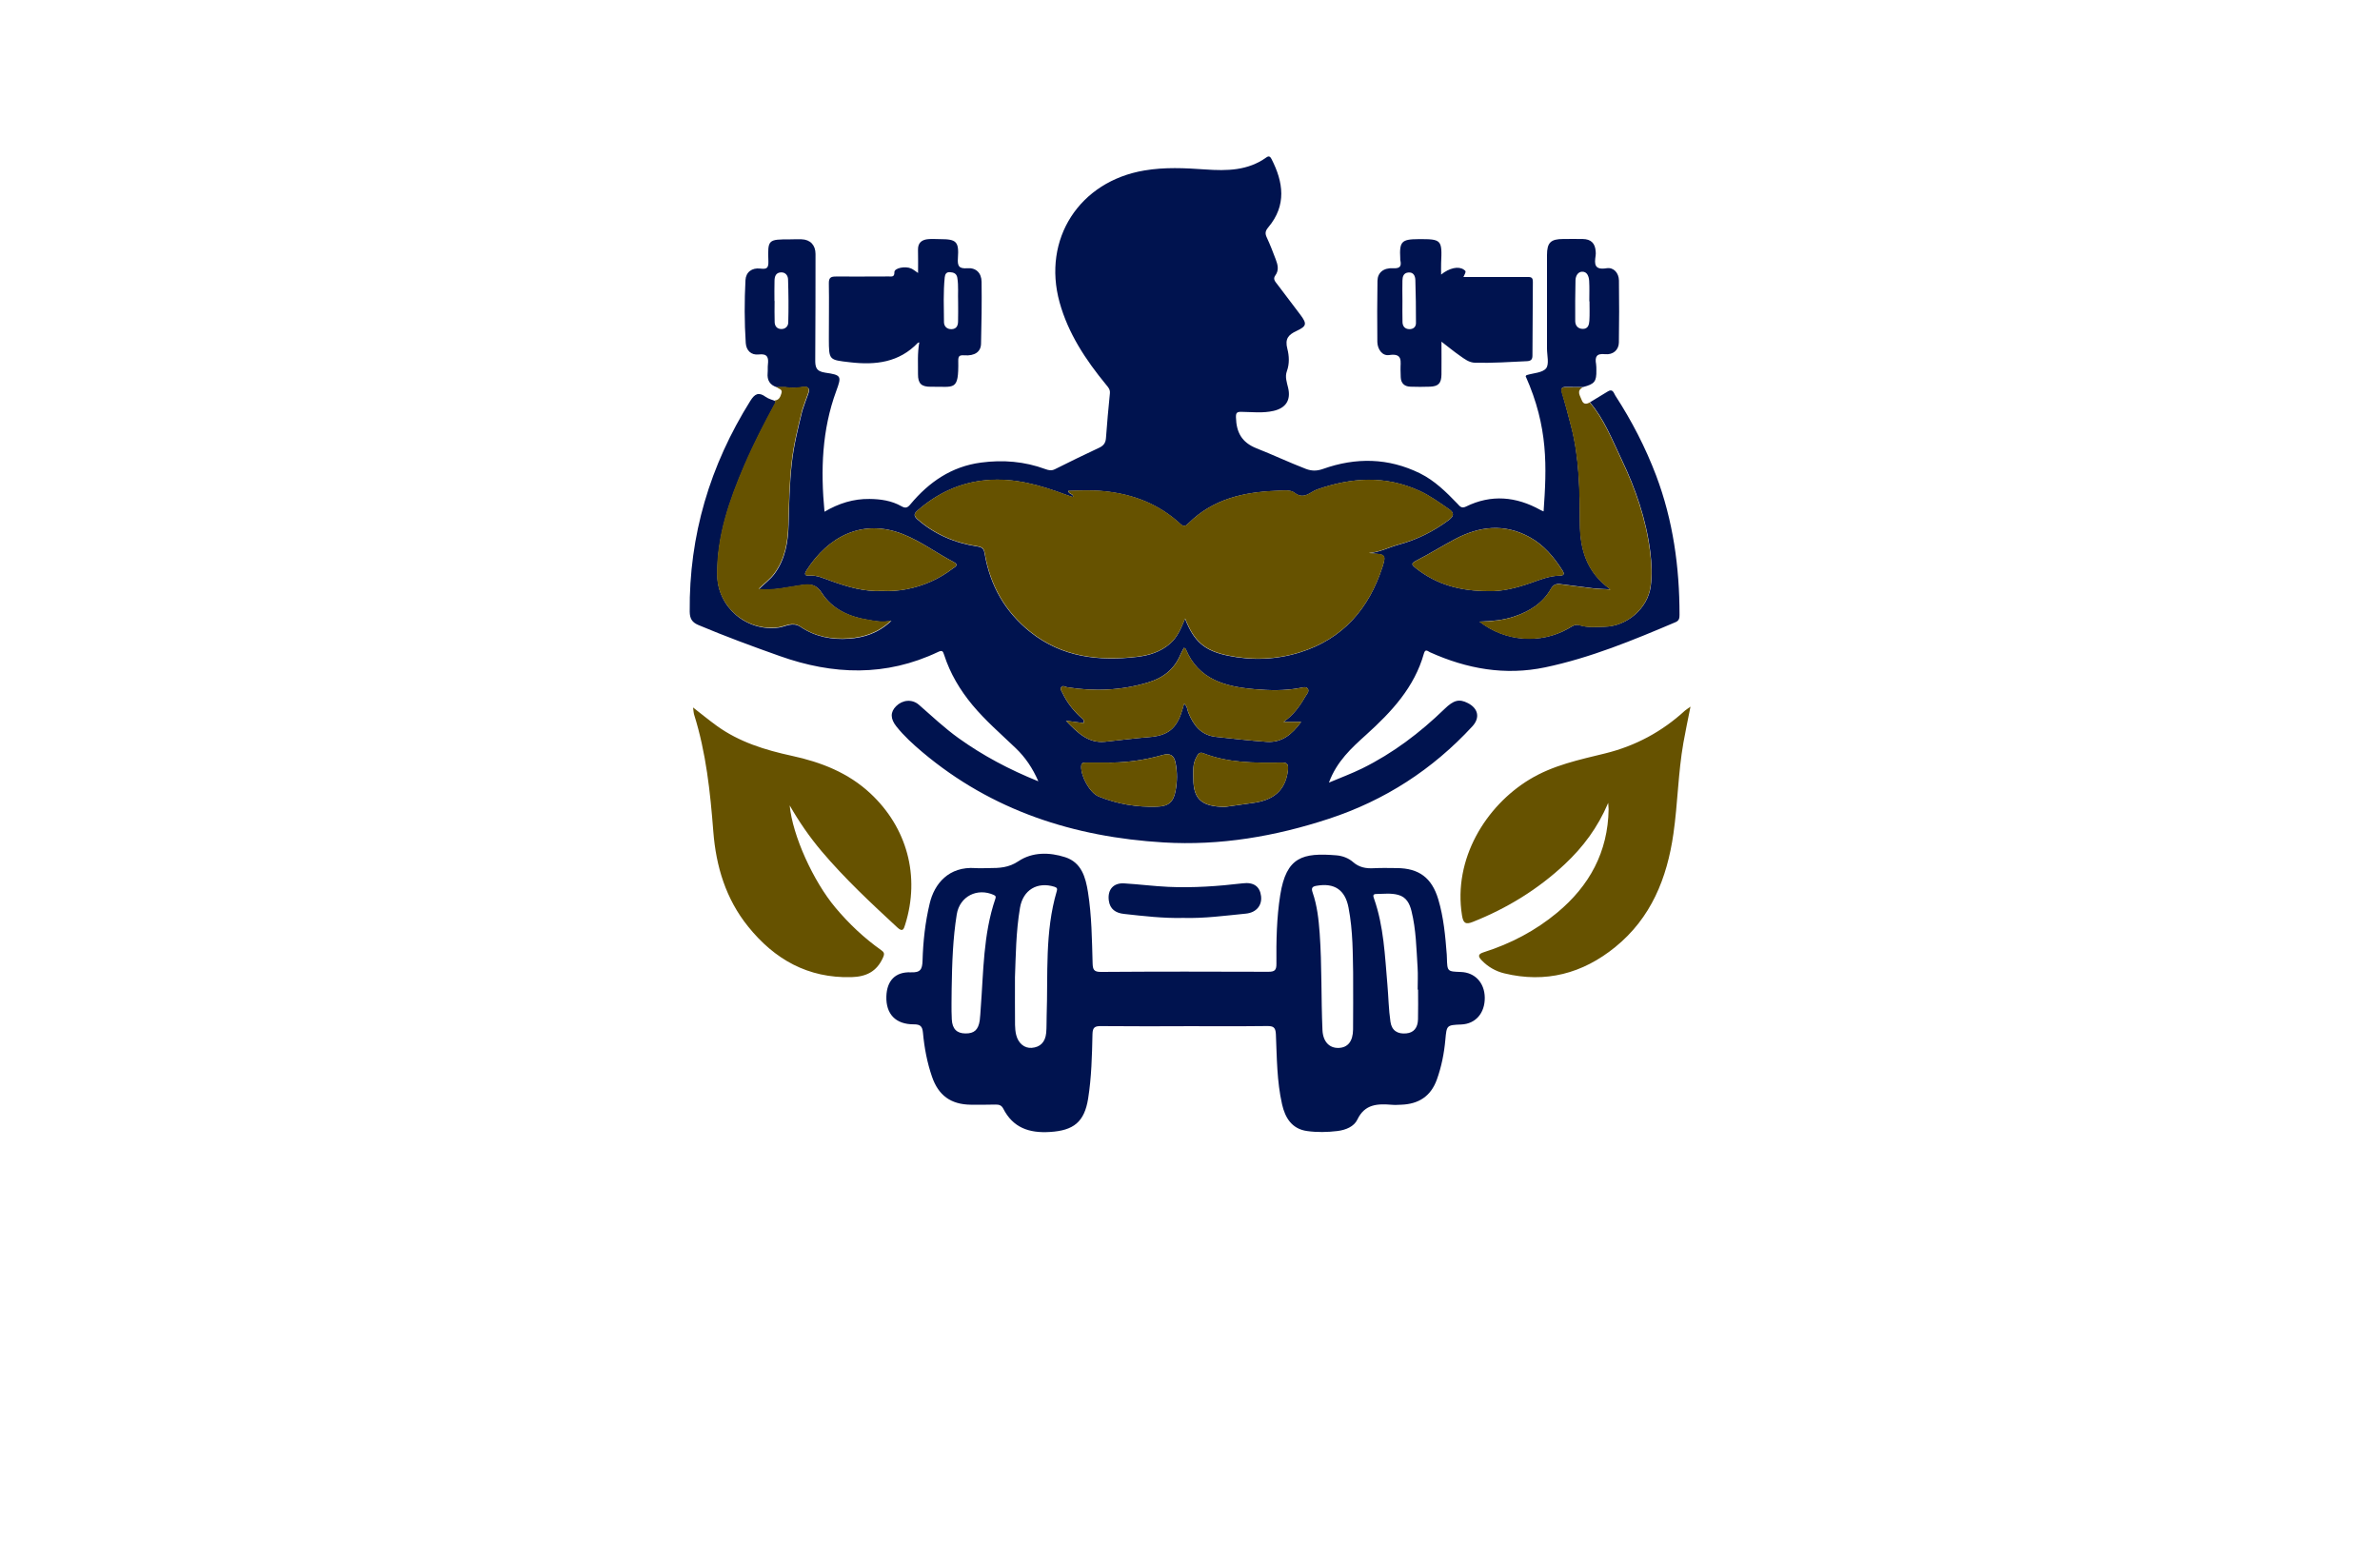 <?xml version="1.0" encoding="utf-8"?>
<!-- Generator: Adobe Illustrator 27.8.1, SVG Export Plug-In . SVG Version: 6.00 Build 0)  -->
<svg version="1.1" xmlns="http://www.w3.org/2000/svg" xmlns:xlink="http://www.w3.org/1999/xlink" x="0px" y="0px"
	 viewBox="0 0 350 230" style="enable-background:new 0 0 350 230;" xml:space="preserve">
<style type="text/css">
	.st0{fill:#FF9D00;}
	.st1{fill:url(#SVGID_1_);}
	.st2{opacity:0.22;fill:url(#SVGID_00000155123926889016688840000016074481777256118421_);}
	.st3{fill:#FFC200;}
	.st4{fill:#778718;}
	.st5{fill:#E0B017;}
	.st6{fill:#664407;}
	.st7{fill:#9E690A;}
	.st8{fill:#7F1105;}
	.st9{fill:#191933;}
	.st10{fill:#FCEBD4;}
	.st11{fill:#E3DFD6;}
	.st12{fill:#FFB000;}
	.st13{fill:#AA210E;}
	.st14{fill:#FFF0A6;}
	.st15{fill:#FFDA00;}
	.st16{fill:#F4F4F4;}
	.st17{fill:#DC5C28;}
	.st18{fill:#FF8440;}
	.st19{fill:#C45224;}
	.st20{fill:#2C4369;}
	.st21{fill:#2A72DB;}
	.st22{fill:#C65500;}
	.st23{fill:#C15746;}
	.st24{fill:#FF8C00;}
	.st25{fill:#FFEA2C;}
	.st26{fill:#F7FF57;}
	.st27{fill:#FFFFFF;}
	.st28{fill:#D64949;}
	.st29{fill:#353535;}
	.st30{fill:#FFC783;}
	.st31{fill:#3F7F91;}
	.st32{fill:#25BDE5;}
	.st33{fill:#8CDD00;}
	.st34{fill:#D1FF88;}
	.st35{fill:#333333;}
	.st36{fill:#FF9000;}
	.st37{fill:#A1A813;}
	.st38{fill:#B3C40E;}
	.st39{fill:#CACE72;}
	.st40{fill:url(#SVGID_00000133503252371485445130000004228532517800498097_);}
	.st41{fill:#93E800;}
	.st42{fill:#3CB7D3;}
	.st43{fill:#FF7631;}
	.st44{fill:#E6873C;}
	.st45{fill:#30657F;}
	.st46{fill:#FF7A40;}
	.st47{fill:#FFAD4A;}
	.st48{fill:#BC8E3B;}
	.st49{fill:#E2E2E2;}
	.st50{fill:#F2B844;}
	.st51{fill:#AF3838;}
	.st52{fill:#17B5C1;}
	.st53{fill:#A88643;}
	.st54{fill-rule:evenodd;clip-rule:evenodd;fill:#DD7928;}
	.st55{fill:#E6E7E8;stroke:#CFCFCF;stroke-width:0.106;}
	.st56{fill-rule:evenodd;clip-rule:evenodd;fill:#204F7A;}
	.st57{fill-rule:evenodd;clip-rule:evenodd;fill:#50A4FF;}
	.st58{fill:#002649;}
	.st59{fill:#00134F;}
	.st60{fill:#665200;}
	.st61{fill:#001E7C;}
	.st62{fill:#002349;}
	.st63{fill:#FF914D;}
	.st64{fill:#AC1929;}
	.st65{fill:#004AAD;}
	.st66{fill:#BE1C2D;}
	.st67{fill:#242424;}
	.st68{fill:#F1A75A;}
	.st69{fill-rule:evenodd;clip-rule:evenodd;}
	.st70{fill-rule:evenodd;clip-rule:evenodd;fill:#007177;}
	.st71{fill-rule:evenodd;clip-rule:evenodd;fill:#242424;}
	.st72{fill:#F9951C;}
	.st73{fill:#84123B;}
	.st74{fill:#FFB908;}
	.st75{fill:#393536;}
	.st76{fill:#093F00;}
	.st77{fill:#333300;}
	.st78{fill:#C8D7FF;}
	.st79{fill:#426BD1;}
	.st80{fill:#0036D2;}
</style>
<g id="Layer_1">
</g>
<g id="Layer_12">
</g>
<g id="Layer_13">
</g>
<g id="Layer_14">
</g>
<g id="Layer_15">
</g>
<g id="Layer_11">
</g>
<g id="Layer_8">
</g>
<g id="Layer_10">
</g>
<g id="Layer_9">
</g>
<g id="Layer_2">
</g>
<g id="Layer_3">
</g>
<g id="Layer_4">
</g>
<g id="Layer_5">
</g>
<g id="Layer_6">
</g>
<g id="Layer_7">
	<g>
		<g>
			<path class="st59" d="M114.66,96.48c7.86,2.8,15.63,3.05,23.3-0.6c0.63-0.3,0.71-0.09,0.89,0.45c0.88,2.73,2.32,5.14,4.15,7.35
				c1.93,2.32,4.2,4.27,6.37,6.35c1.41,1.35,2.48,2.93,3.33,4.88c-4.29-1.73-8.15-3.78-11.75-6.36c-2.07-1.49-3.91-3.23-5.82-4.9
				c-1-0.87-2.41-0.73-3.35,0.21c-0.87,0.87-0.86,1.85,0.05,2.99c1.12,1.41,2.45,2.61,3.82,3.77c10.25,8.63,22.3,12.49,35.47,13.28
				c8.33,0.5,16.42-0.89,24.33-3.49c8.21-2.7,15.22-7.24,21.07-13.58c1.17-1.27,0.87-2.65-0.67-3.43c-1.26-0.64-2.06-0.45-3.42,0.87
				c-3.61,3.5-7.58,6.51-12.1,8.74c-1.53,0.75-3.14,1.35-4.9,2.09c1.16-3.14,3.32-5.09,5.49-7.05c3.71-3.35,7.08-6.95,8.48-11.94
				c0.21-0.74,0.56-0.34,0.9-0.18c5.42,2.44,11.03,3.45,16.92,2.22c6.68-1.4,12.95-4,19.19-6.65c0.54-0.23,0.58-0.61,0.58-1.1
				c0-7.01-0.95-13.86-3.44-20.46c-1.57-4.14-3.59-8.05-6-11.76c-0.22-0.34-0.36-1.07-1.09-0.62c-0.88,0.54-1.77,1.08-2.65,1.61
				c2.12,2.47,3.27,5.49,4.65,8.37c2.07,4.32,3.63,8.83,4.23,13.62c0.21,1.7,0.29,3.42,0.06,5.11c-0.46,3.24-3.5,5.83-6.77,5.9
				c-1.24,0.03-2.49,0.16-3.72-0.23c-0.63-0.2-1.11,0.21-1.61,0.49c-4.07,2.32-9.26,1.97-13.07-1.01c1.83-0.06,3.48-0.2,5.08-0.74
				c2.29-0.76,4.22-1.96,5.44-4.11c0.32-0.57,0.76-0.74,1.34-0.67c1.65,0.2,3.29,0.44,4.94,0.63c0.68,0.08,1.37,0.09,2.31,0.14
				c0.01-0.02,0.02-0.04,0.03-0.05c0-0.01,0.01-0.02,0.01-0.02c-3.43-2.5-4.36-5.86-4.38-9.57c-0.03-4.83-0.07-9.65-1.3-14.36
				c-0.43-1.65-0.86-3.3-1.34-4.93c-0.19-0.65,0-0.84,0.61-0.83c0.83,0.02,1.66,0.01,2.49,0.01c1.7-0.44,1.98-0.81,1.95-2.49
				c-0.01-0.29,0.01-0.59-0.04-0.87c-0.19-1.06,0.03-1.61,1.32-1.47c1.18,0.12,2.01-0.62,2.03-1.71c0.05-3.04,0.05-6.08,0.01-9.13
				c-0.02-1.12-0.79-1.97-1.82-1.8c-1.8,0.29-1.8-0.61-1.61-1.85c0.03-0.2,0.03-0.42,0.01-0.62c-0.08-1.21-0.69-1.81-1.9-1.83
				c-0.96-0.02-1.92,0-2.88,0c-1.83,0-2.38,0.53-2.38,2.37c-0.01,4.58,0,9.17,0,13.75c0,1,0.35,2.3-0.14,2.91
				c-0.54,0.66-1.88,0.68-2.86,0.99c-0.06,0.02-0.09,0.11-0.14,0.16c3.35,7.52,3.1,13.36,2.64,19.88c-0.16-0.07-0.31-0.12-0.45-0.2
				c-3.58-1.99-7.24-2.34-10.98-0.5c-0.66,0.32-0.91-0.08-1.24-0.43c-1.65-1.71-3.34-3.39-5.5-4.46c-4.66-2.3-9.45-2.37-14.28-0.65
				c-0.88,0.31-1.64,0.32-2.51-0.01c-2.44-0.94-4.81-2.06-7.24-3.02c-2.21-0.87-2.98-2.37-3.04-4.55c-0.02-0.67,0.13-0.83,0.79-0.82
				c1.58,0.02,3.16,0.22,4.73-0.14c1.83-0.42,2.58-1.6,2.15-3.4c-0.19-0.81-0.49-1.61-0.18-2.45c0.4-1.08,0.33-2.28,0.07-3.27
				c-0.39-1.49,0.15-2.08,1.35-2.64c1.49-0.7,1.55-1.04,0.59-2.34c-1.11-1.51-2.28-2.97-3.39-4.48c-0.27-0.37-0.74-0.78-0.33-1.33
				c0.58-0.78,0.37-1.58,0.07-2.37c-0.41-1.09-0.83-2.18-1.32-3.23c-0.29-0.61-0.21-0.98,0.24-1.51c2.7-3.22,2.2-6.63,0.46-10.02
				c-0.17-0.33-0.36-0.53-0.76-0.24c-2.72,1.96-5.81,1.99-8.98,1.77c-2.99-0.21-5.96-0.36-8.96,0.15
				c-9.54,1.6-15.04,10.07-12.47,19.39c1.27,4.59,3.84,8.46,6.82,12.09c0.32,0.39,0.64,0.71,0.58,1.3c-0.23,2.2-0.41,4.4-0.58,6.6
				c-0.05,0.7-0.36,1.1-1,1.4c-2.19,1.02-4.35,2.08-6.51,3.16c-0.51,0.25-0.9,0.16-1.4-0.02c-3.06-1.13-6.23-1.39-9.46-0.96
				c-4.33,0.57-7.65,2.86-10.38,6.13c-0.42,0.51-0.71,0.64-1.33,0.29c-1.44-0.82-3.04-1.05-4.69-1.07
				c-2.37-0.03-4.53,0.65-6.62,1.88c-0.58-6.13-0.38-12.03,1.73-17.76c0.8-2.18,0.77-2.35-1.61-2.69c-1.4-0.2-1.49-0.86-1.48-1.96
				c0.04-5.17,0.03-10.33,0.04-15.5c0-1.3-0.77-2.12-2.06-2.16c-0.54-0.02-1.08,0-1.63,0.01c-3.3,0-3.35,0.01-3.24,3.25
				c0.03,1.02-0.28,1.16-1.19,1.05c-1.23-0.15-2.12,0.52-2.18,1.7c-0.16,3.08-0.16,6.17,0.04,9.24c0.07,1.1,0.79,1.82,1.91,1.69
				c1.28-0.15,1.47,0.44,1.35,1.47c-0.05,0.41,0,0.83-0.04,1.25c-0.1,1.06,0.32,1.77,1.35,2.1c0.42,0,0.83,0,1.25,0c0,0,0,0,0,0
				c0,0,0,0,0,0c0.85,0.15,1.69,0.13,2.54-0.02c0.86-0.15,1.14,0.22,0.81,1.06c-0.28,0.72-0.52,1.45-0.77,2.18
				c-0.01,0.07-0.04,0.14-0.08,0.24c0,0,0,0,0,0l0,0l0,0c-0.62,2.53-1.25,5.06-1.54,7.67c-0.34,3.03-0.4,6.05-0.48,9.09
				c-0.07,2.55-0.48,5.05-2.05,7.2c-0.62,0.85-1.47,1.45-2.31,2.28c2.23,0.25,4.27-0.32,6.33-0.6c1.24-0.17,2.1-0.12,2.91,1.15
				c1.54,2.4,4.04,3.52,6.81,3.97c1.02,0.16,2.04,0.43,3.44,0.13c-1.95,1.83-4.01,2.47-6.22,2.63c-2.54,0.19-5-0.28-7.14-1.73
				c-1.17-0.79-2.19-0.04-3.22,0.1c-4.7,0.64-8.99-2.98-9.03-7.72c-0.05-5.71,1.78-10.95,3.99-16.1c1.37-3.17,2.95-6.24,4.6-9.28
				c-0.03-0.08-0.07-0.15-0.1-0.23c0,0,0,0,0,0c-0.46-0.19-0.97-0.31-1.36-0.59c-1.04-0.76-1.61-0.49-2.28,0.58
				c-5.93,9.49-9.02,19.77-8.91,30.99c0.01,1.04,0.35,1.58,1.27,1.97C106.61,93.57,110.62,95.05,114.66,96.48z M231.69,41.23
				c0.01-0.63,0.35-1.26,0.98-1.27c0.75-0.02,0.99,0.71,1.03,1.35c0.06,1,0.02,2,0.02,3c0.01,0,0.02,0,0.03,0
				c0,0.96,0.04,1.92-0.02,2.87c-0.04,0.58-0.19,1.21-0.99,1.19c-0.71-0.02-1.08-0.5-1.09-1.14
				C231.63,45.23,231.65,43.23,231.69,41.23z M115.92,47.44c-0.01,0.54-0.43,1-1.1,0.95c-0.61-0.05-0.88-0.48-0.9-1.01
				c-0.04-1.03-0.01-2.07-0.01-3.11c-0.01,0-0.01,0-0.02,0c0-1-0.02-1.99,0.01-2.99c0.01-0.63,0.2-1.19,0.95-1.22
				c0.67-0.03,1.03,0.48,1.04,1.03C115.96,43.21,115.98,45.33,115.92,47.44z M172.87,116.35c-0.31,1.63-1.04,2.24-2.77,2.29
				c-2.93,0.09-5.78-0.39-8.51-1.49c-1.32-0.53-2.64-2.94-2.59-4.44c0.02-0.57,0.36-0.56,0.75-0.56c0.87,0,1.75,0,2.62,0
				c2.92,0.07,5.79-0.3,8.6-1.11c1.12-0.32,1.69,0.07,1.9,1.11C173.16,113.54,173.14,114.96,172.87,116.35z M189.39,113.37
				c-0.4,3.02-2.23,4.29-4.98,4.7c-1.6,0.24-3.2,0.46-4.24,0.6c-3.5-0.01-4.66-1.17-4.68-4.1c-0.01-1.08-0.13-2.18,0.43-3.17
				c0.21-0.37,0.38-0.88,1.03-0.62c3.65,1.43,7.48,1.43,11.31,1.38C189.16,112.14,189.55,112.17,189.39,113.37z M191.93,102.48
				c-0.81,1.41-1.75,2.72-3.2,3.7c0.79,0,1.58,0,2.61,0c-1.39,1.9-2.9,3.08-5.1,2.92c-2.49-0.18-4.96-0.46-7.44-0.73
				c-2.19-0.24-3.3-1.72-4.06-3.6c-0.16-0.41-0.13-0.91-0.61-1.27c-0.11,0.38-0.21,0.72-0.31,1.05c-0.8,2.65-2.12,3.65-4.86,3.86
				c-2.15,0.17-4.3,0.46-6.44,0.68c-2.46,0.25-3.99-1.25-5.76-3.09c1.11,0.15,1.84,0.24,2.59,0.34c0.16-0.6-0.33-0.75-0.59-1
				c-1.03-0.99-1.89-2.11-2.5-3.4c-0.13-0.28-0.43-0.6-0.16-0.91c0.23-0.26,0.54-0.01,0.82,0.04c4,0.65,7.94,0.48,11.85-0.68
				c2.27-0.67,3.92-1.94,4.83-4.14c0.14-0.34,0.34-0.65,0.51-0.98c0.11,0.07,0.22,0.1,0.25,0.16c1.88,4.56,5.87,5.56,10.15,5.93
				c2.19,0.19,4.41,0.24,6.6-0.17c0.39-0.07,0.95-0.26,1.19,0.07C192.62,101.68,192.14,102.11,191.93,102.48z M224.93,78.99
				c2.1,1.15,3.59,2.93,4.85,4.92c0.33,0.52,0.2,0.74-0.42,0.75c-1.48,0.02-2.85,0.58-4.21,1.06c-2.14,0.75-4.3,1.29-6.24,1.21
				c-4.17,0.01-7.66-0.96-10.69-3.37c-0.62-0.49-0.78-0.68,0.08-1.12c1.92-0.98,3.76-2.14,5.67-3.15
				C217.57,77.38,221.23,76.96,224.93,78.99z M134.9,75.11c2.93-2.56,6.27-4.15,10.2-4.49c4.06-0.36,7.83,0.72,11.55,2.11
				c0.35,0.13,0.7,0.25,1.06,0.36c0.02,0.01,0.07-0.05,0.1-0.07c-0.03-0.42-0.58-0.27-0.74-0.82c1.81-0.06,3.56-0.13,5.32,0.05
				c4.26,0.43,8.07,1.9,11.24,4.85c0.48,0.44,0.79,0.23,1.15-0.14c3.57-3.55,8.08-4.58,12.89-4.77c0.91-0.04,2.08-0.2,2.68,0.27
				c1.41,1.11,2.33-0.11,3.32-0.46c5.07-1.79,10.06-2.09,15.05,0.18c1.56,0.71,2.94,1.73,4.35,2.69c0.82,0.55,0.76,1.04-0.02,1.62
				c-2.23,1.66-4.67,2.88-7.35,3.61c-1.47,0.4-2.85,1.15-4.42,1.26c0.2,0.02,0.4,0.05,0.61,0.06c1.82,0.09,1.96,0.25,1.41,1.96
				c-1.99,6.16-5.84,10.6-12.14,12.57c-3.46,1.08-7.03,1.22-10.59,0.48c-3.45-0.72-5-2.08-6.3-5.44c-0.57,1.37-1.07,2.67-2.17,3.64
				c-1.41,1.26-3.15,1.78-4.9,1.98c-5.65,0.67-11.05,0.04-15.7-3.67c-3.7-2.96-5.9-6.83-6.69-11.48c-0.13-0.76-0.34-0.98-1.12-1.1
				c-3.27-0.5-6.22-1.75-8.75-3.95C134.39,75.92,134.35,75.59,134.9,75.11z M129.76,86.91c-2.66,0.14-5.12-0.6-7.55-1.47
				c-1.05-0.37-2.08-0.88-3.24-0.79c-0.73,0.06-0.64-0.34-0.37-0.75c3.16-4.97,8.26-7.73,14.26-5.31c2.64,1.06,4.91,2.78,7.41,4.08
				c0.84,0.44,0.09,0.76-0.18,0.96c-2.01,1.54-4.27,2.54-6.76,3.02C132.13,86.89,130.93,86.96,129.76,86.91z M214.83,142.95
				c-1.99-0.07-1.99-0.07-2.05-2.06c-0.01-0.17-0.01-0.33-0.02-0.5c-0.21-2.74-0.46-5.48-1.25-8.13c-0.95-3.17-2.85-4.58-6.13-4.59
				c-1.13-0.01-2.25-0.04-3.38,0.02c-1.12,0.06-2.12-0.12-3-0.89c-0.7-0.61-1.59-0.94-2.51-1.01c-4.9-0.39-7.33,0.2-8.22,5.85
				c-0.53,3.34-0.59,6.72-0.56,10.1c0.01,0.94-0.25,1.18-1.18,1.18c-8.21-0.03-16.42-0.04-24.63,0.02
				c-1.04,0.01-1.19-0.36-1.22-1.26c-0.1-3.5-0.13-7-0.68-10.46c-0.35-2.2-0.95-4.37-3.35-5.15c-2.32-0.75-4.83-0.78-6.88,0.59
				c-1.43,0.96-2.8,1.01-4.32,1.01c-0.67,0-1.34,0.05-2,0c-3.93-0.28-6.05,2.31-6.73,5.21c-0.66,2.76-0.97,5.58-1.05,8.41
				c-0.04,1.29-0.32,1.77-1.73,1.71c-2.29-0.09-3.52,1.25-3.59,3.54c-0.08,2.59,1.36,4.12,4.03,4.11c0.95,0,1.26,0.27,1.35,1.23
				c0.2,2.2,0.61,4.38,1.33,6.47c0.95,2.77,2.79,4.09,5.71,4.12c1.21,0.01,2.42,0.01,3.63-0.02c0.51-0.01,0.88,0.1,1.13,0.58
				c1.44,2.83,3.81,3.64,6.86,3.45c3.49-0.21,5.08-1.46,5.63-4.91c0.5-3.14,0.57-6.31,0.64-9.47c0.02-1.05,0.38-1.2,1.29-1.19
				c4.04,0.04,8.08,0.02,12.13,0.02c0,0,0-0.01,0-0.01c4.08,0,8.17,0.03,12.25-0.02c0.93-0.01,1.25,0.19,1.3,1.19
				c0.15,3.45,0.14,6.93,0.91,10.32c0.45,1.97,1.42,3.61,3.66,3.93c1.48,0.21,2.99,0.18,4.48,0c1.23-0.15,2.44-0.65,2.93-1.68
				c1.11-2.33,3.01-2.34,5.08-2.18c0.46,0.04,0.92,0.01,1.37-0.01c2.55-0.09,4.35-1.23,5.24-3.69c0.68-1.89,1.07-3.84,1.25-5.84
				c0.2-2.17,0.18-2.18,2.36-2.27c2.09-0.09,3.46-1.67,3.44-3.95C218.32,144.54,216.91,143.02,214.83,142.95z M146.37,132.2
				c-1.79,5.24-1.73,10.72-2.15,16.13c-0.05,0.58-0.06,1.16-0.14,1.74c-0.21,1.4-0.82,1.94-2.12,1.92
				c-1.23-0.01-1.92-0.65-1.99-2.07c-0.08-1.58-0.02-3.16-0.02-4.49c0.06-3.83,0.18-7.41,0.75-10.95c0.43-2.66,3.02-3.96,5.47-2.85
				C146.49,131.79,146.45,131.95,146.37,132.2z M155.41,131.05c-1.78,6.02-1.28,12.23-1.49,18.37c-0.03,0.83,0.01,1.67-0.07,2.5
				c-0.13,1.36-0.89,2.1-2.13,2.19c-1.06,0.08-1.97-0.66-2.28-1.9c-0.12-0.48-0.16-0.99-0.17-1.48c-0.02-2.17-0.01-4.34-0.01-7.01
				c0.12-3.08,0.14-6.67,0.74-10.21c0.44-2.63,2.55-3.88,5.07-3.09C155.48,130.55,155.5,130.74,155.41,131.05z M198.98,151.42
				c-0.02,1.74-0.78,2.66-2.13,2.7c-1.38,0.04-2.3-0.95-2.37-2.64c-0.21-4.74-0.07-9.49-0.41-14.23c-0.15-2.04-0.37-4.06-1.04-6
				c-0.24-0.68-0.02-0.88,0.6-0.98c2.6-0.45,4.18,0.59,4.68,3.2c0.68,3.49,0.62,7.04,0.68,9.56
				C198.99,146.51,199.01,148.96,198.98,151.42z M208.53,149.91c-0.03,1.27-0.64,1.97-1.71,2.07c-1.27,0.13-2.15-0.39-2.34-1.7
				c-0.27-1.81-0.29-3.65-0.45-5.47c-0.37-4.27-0.53-8.57-1.97-12.66c-0.12-0.35-0.22-0.66,0.33-0.67c1.08-0.01,2.16-0.16,3.23,0.13
				c1.21,0.33,1.68,1.29,1.95,2.37c0.68,2.73,0.72,5.53,0.9,8.31c0.07,1.08,0.01,2.17,0.01,3.25c0.02,0,0.04,0,0.06,0
				C208.54,146.99,208.57,148.45,208.53,149.91z M204.28,52.22c2.1-0.32,1.65,1.01,1.68,2.12c0.01,0.37,0.02,0.75,0.03,1.12
				c0.03,0.91,0.54,1.38,1.41,1.41c0.96,0.04,1.92,0.03,2.87,0c1.26-0.04,1.69-0.5,1.71-1.78c0.02-1.55,0-3.1,0-4.84
				c1.02,0.78,1.85,1.47,2.73,2.08c0.67,0.47,1.32,1,2.23,1.02c2.54,0.06,5.08-0.11,7.61-0.23c0.58-0.03,0.81-0.24,0.81-0.82
				c0.01-3.62,0.03-7.25,0.06-10.87c0-0.48-0.15-0.69-0.63-0.69c-3.2,0-6.39,0-9.58,0c0.41-0.84,0.41-0.84,0.03-1.1
				c-0.76-0.52-2.09-0.24-3.31,0.74c0-0.61-0.02-1.15,0-1.69c0.16-3.43,0.07-3.54-3.34-3.52c-2.48,0.01-2.81,0.36-2.67,2.84
				c0,0.08-0.01,0.17,0.01,0.25c0.19,0.87-0.01,1.25-1.04,1.19c-1.44-0.08-2.3,0.65-2.32,1.85c-0.05,3-0.05,6-0.02,9
				C202.58,51.38,203.28,52.37,204.28,52.22z M206.24,41.26c0.01-0.57,0.16-1.11,0.84-1.18c0.79-0.09,1.04,0.51,1.06,1.1
				c0.07,2.11,0.09,4.23,0.09,6.34c0,0.57-0.41,0.91-0.99,0.89c-0.65-0.02-0.98-0.44-0.99-1.05c-0.03-1.04-0.01-2.07-0.01-3.11
				C206.23,43.25,206.22,42.26,206.24,41.26z M121.89,49.84c0.01,3.16,0.02,3.08,3.11,3.44c3.76,0.44,7.22,0.04,9.99-2.87
				c0.02-0.02,0.08-0.02,0.2-0.05c-0.29,1.6-0.18,3.14-0.19,4.67c-0.01,1.38,0.5,1.87,1.9,1.85c3.47-0.06,4.09,0.72,4.02-3.81
				c-0.01-0.74,0.2-0.86,0.92-0.81c1.51,0.1,2.4-0.52,2.43-1.7c0.08-3.04,0.12-6.08,0.08-9.12c-0.02-1.29-0.81-2.08-2.07-1.99
				c-1.3,0.1-1.49-0.34-1.41-1.51c0.17-2.42-0.23-2.77-2.61-2.77c-0.58,0-1.17-0.05-1.75,0c-0.95,0.08-1.54,0.53-1.51,1.59
				c0.03,1.1,0.01,2.19,0.01,3.39c-0.41-0.27-0.69-0.52-1.01-0.66c-0.89-0.4-2.48-0.06-2.47,0.53c0.02,0.76-0.39,0.64-0.83,0.64
				c-2.58,0-5.17,0.03-7.75,0.01c-0.77-0.01-1.08,0.16-1.06,1.04C121.94,44.42,121.88,47.13,121.89,49.84z M138.93,40.79
				c0.05-0.48,0.25-0.8,0.77-0.76c0.51,0.03,0.97,0.17,1.08,0.81c0.2,1.2,0.07,2.4,0.12,3.6c0,0.95,0.02,1.91-0.01,2.86
				c-0.01,0.59-0.23,1.07-0.91,1.11c-0.72,0.04-1.15-0.41-1.16-1.03C138.8,45.17,138.71,42.98,138.93,40.79z M182.76,129.91
				c-3.65,0.43-7.3,0.69-10.97,0.52c-2.16-0.1-4.31-0.38-6.47-0.51c-1.59-0.1-2.47,0.93-2.26,2.52c0.17,1.29,1.03,1.84,2.22,1.97
				c2.9,0.32,5.79,0.66,8.72,0.59c3.09,0.09,6.15-0.33,9.21-0.63c1.55-0.15,2.41-1.22,2.24-2.58
				C185.28,130.39,184.39,129.71,182.76,129.91z"/>
			<path class="st60" d="M247.79,104.51c-3.37,3.09-7.26,5.19-11.72,6.29c-3.82,0.94-7.67,1.73-11.13,3.83
				c-6.44,3.9-11.27,11.7-9.94,20c0.19,1.17,0.54,1.37,1.58,0.96c5.04-2,9.59-4.79,13.55-8.5c2.64-2.48,4.81-5.33,6.37-9.01
				c0.04,0.55,0.06,0.74,0.06,0.93c-0.09,6.28-2.81,11.27-7.57,15.22c-3.2,2.66-6.83,4.56-10.8,5.82c-0.85,0.27-0.86,0.6-0.29,1.19
				c0.92,0.96,2.06,1.61,3.31,1.91c6.08,1.48,11.53,0.03,16.32-3.86c5.28-4.28,7.63-10.15,8.56-16.67
				c0.64-4.45,0.69-8.96,1.47-13.39c0.29-1.66,0.65-3.32,1.04-5.3C248.12,104.28,247.94,104.38,247.79,104.51z M128,116.69
				c-3.27-3.05-7.25-4.6-11.55-5.53c-3.92-0.85-7.73-2.02-11.04-4.41c-1.13-0.82-2.22-1.71-3.49-2.7c0.07,0.5,0.08,0.79,0.16,1.06
				c1.76,5.6,2.37,11.39,2.82,17.2c0.4,5.12,1.84,9.89,5.11,13.95c3.89,4.84,8.8,7.62,15.19,7.45c2.18-0.06,3.73-0.81,4.65-2.87
				c0.26-0.57,0.18-0.79-0.26-1.1c-2.52-1.78-4.74-3.88-6.73-6.25c-3.26-3.88-6.32-10.61-6.73-15.04c1.36,2.38,2.91,4.63,4.69,6.74
				c3.42,4.04,7.28,7.64,11.16,11.23c0.8,0.74,0.94,0.17,1.13-0.43C135.36,128.83,133.36,121.69,128,116.69z M231.02,62.68
				c1.23,4.71,1.27,9.53,1.3,14.36c0.02,3.7,0.95,7.07,4.38,9.57c0.04,0.03,0.08,0.06,0.12,0.09c-0.05,0-0.11-0.01-0.16-0.01
				c-0.94-0.05-1.63-0.06-2.31-0.14c-1.65-0.19-3.29-0.43-4.94-0.63c-0.58-0.07-1.02,0.1-1.34,0.67c-1.22,2.14-3.16,3.34-5.44,4.11
				c-1.6,0.53-3.25,0.68-5.08,0.74c3.82,2.98,9.01,3.33,13.07,1.01c0.5-0.29,0.99-0.7,1.61-0.49c1.22,0.39,2.48,0.26,3.72,0.23
				c3.27-0.07,6.31-2.66,6.77-5.9c0.24-1.68,0.16-3.41-0.06-5.11c-0.6-4.79-2.16-9.3-4.23-13.62c-1.38-2.88-2.53-5.9-4.65-8.37
				c-0.51,0.29-0.94,0.28-1.17-0.34c-0.23-0.65-0.83-1.34,0.15-1.89c0,0,0,0,0,0c-0.83,0-1.66,0-2.49-0.01
				c-0.61-0.01-0.8,0.18-0.61,0.83C230.17,59.38,230.59,61.03,231.02,62.68z M213.06,76.47c0.77-0.58,0.84-1.06,0.02-1.62
				c-1.41-0.96-2.79-1.98-4.35-2.69c-4.99-2.27-9.99-1.96-15.05-0.18c-0.99,0.35-1.91,1.57-3.32,0.46c-0.6-0.47-1.77-0.31-2.68-0.27
				c-4.81,0.2-9.32,1.22-12.89,4.77c-0.36,0.36-0.68,0.58-1.15,0.14c-3.17-2.95-6.98-4.42-11.24-4.85
				c-1.76-0.18-3.51-0.11-5.32-0.05c0.16,0.55,0.71,0.4,0.74,0.82c-0.03,0.03-0.08,0.08-0.1,0.07c-0.35-0.12-0.71-0.23-1.06-0.36
				c-3.73-1.39-7.49-2.46-11.55-2.11c-3.93,0.34-7.27,1.93-10.2,4.49c-0.55,0.48-0.5,0.81,0.05,1.29c2.53,2.2,5.48,3.45,8.75,3.95
				c0.78,0.12,0.99,0.34,1.12,1.1c0.8,4.65,2.99,8.52,6.69,11.48c4.64,3.71,10.05,4.34,15.7,3.67c1.76-0.21,3.49-0.73,4.9-1.98
				c1.09-0.97,1.59-2.27,2.17-3.64c1.31,3.36,2.85,4.72,6.3,5.44c3.56,0.74,7.13,0.6,10.59-0.48c6.3-1.97,10.15-6.4,12.14-12.57
				c0.55-1.71,0.41-1.87-1.41-1.96c-0.2-0.01-0.4-0.04-0.61-0.06c1.57-0.11,2.94-0.86,4.42-1.26
				C208.38,79.36,210.83,78.14,213.06,76.47z M114.48,92.25c1.03-0.14,2.06-0.89,3.22-0.1c2.14,1.46,4.6,1.92,7.14,1.73
				c2.21-0.16,4.27-0.8,6.22-2.63c-1.4,0.3-2.42,0.04-3.44-0.13c-2.76-0.44-5.26-1.56-6.81-3.97c-0.82-1.27-1.67-1.32-2.91-1.15
				c-2.06,0.28-4.1,0.85-6.33,0.6c0.84-0.83,1.69-1.43,2.31-2.28c1.58-2.15,1.98-4.65,2.05-7.2c0.09-3.04,0.15-6.06,0.48-9.09
				c0.29-2.61,0.92-5.13,1.54-7.67l0,0l0,0c0,0,0,0,0,0c0.04-0.09,0.07-0.17,0.08-0.24c0.25-0.73,0.49-1.46,0.77-2.18
				c0.33-0.84,0.05-1.21-0.81-1.06c-0.85,0.15-1.69,0.17-2.54,0.02c0,0,0,0,0,0c0,0,0,0,0,0c-0.42,0-0.83,0-1.25,0c0,0,0,0,0,0
				c0.23,0.32,0.92,0.26,0.72,0.93c-0.16,0.53-0.33,1.01-0.99,1.07h0c0.03,0.08,0.07,0.15,0.1,0.23c-1.65,3.04-3.24,6.1-4.6,9.28
				c-2.21,5.15-4.04,10.39-3.99,16.1C105.49,89.28,109.78,92.89,114.48,92.25z M191.12,101.19c-2.19,0.42-4.41,0.37-6.6,0.17
				c-4.28-0.37-8.28-1.38-10.15-5.93c-0.02-0.06-0.13-0.09-0.25-0.16c-0.17,0.33-0.37,0.65-0.51,0.98c-0.9,2.21-2.56,3.47-4.83,4.14
				c-3.91,1.16-7.85,1.33-11.85,0.68c-0.28-0.04-0.59-0.3-0.82-0.04c-0.28,0.31,0.02,0.63,0.16,0.91c0.61,1.3,1.47,2.41,2.5,3.4
				c0.26,0.25,0.76,0.41,0.59,1c-0.75-0.1-1.48-0.19-2.59-0.34c1.77,1.83,3.3,3.34,5.76,3.09c2.15-0.22,4.29-0.51,6.44-0.68
				c2.74-0.21,4.05-1.22,4.86-3.86c0.1-0.33,0.19-0.67,0.31-1.05c0.48,0.36,0.44,0.86,0.61,1.27c0.76,1.88,1.87,3.36,4.06,3.6
				c2.48,0.27,4.96,0.55,7.44,0.73c2.19,0.15,3.71-1.02,5.1-2.92c-1.03,0-1.82,0-2.61,0c1.45-0.99,2.4-2.29,3.2-3.7
				c0.21-0.37,0.69-0.8,0.37-1.22C192.07,100.93,191.51,101.12,191.12,101.19z M225.15,85.73c1.37-0.48,2.73-1.04,4.21-1.06
				c0.62-0.01,0.75-0.23,0.42-0.75c-1.26-1.99-2.76-3.77-4.85-4.92c-3.7-2.03-7.37-1.61-10.96,0.3c-1.91,1.01-3.75,2.17-5.67,3.15
				c-0.86,0.44-0.69,0.63-0.08,1.12c3.04,2.41,6.52,3.38,10.69,3.37C220.85,87.02,223.02,86.48,225.15,85.73z M140.26,82.67
				c-2.5-1.31-4.78-3.02-7.41-4.08c-6-2.41-11.1,0.34-14.26,5.31c-0.26,0.42-0.36,0.81,0.37,0.75c1.17-0.09,2.2,0.41,3.24,0.79
				c2.44,0.87,4.89,1.61,7.55,1.47c1.17,0.06,2.37-0.02,3.56-0.25c2.49-0.48,4.75-1.48,6.76-3.02
				C140.35,83.42,141.1,83.11,140.26,82.67z M188.27,112.15c-3.83,0.05-7.66,0.05-11.31-1.38c-0.65-0.25-0.82,0.25-1.03,0.62
				c-0.56,0.99-0.44,2.1-0.43,3.17c0.02,2.93,1.18,4.08,4.68,4.1c1.03-0.15,2.64-0.36,4.24-0.6c2.74-0.41,4.58-1.68,4.98-4.7
				C189.55,112.17,189.16,112.14,188.27,112.15z M170.96,111.04c-2.8,0.81-5.67,1.18-8.6,1.11c-0.87,0-1.75,0-2.62,0
				c-0.39,0-0.73-0.01-0.75,0.56c-0.04,1.5,1.28,3.91,2.59,4.44c2.72,1.1,5.58,1.58,8.51,1.49c1.74-0.05,2.46-0.66,2.77-2.29
				c0.26-1.38,0.28-2.81-0.01-4.2C172.65,111.11,172.08,110.72,170.96,111.04z"/>
		</g>
	</g>
</g>
</svg>
